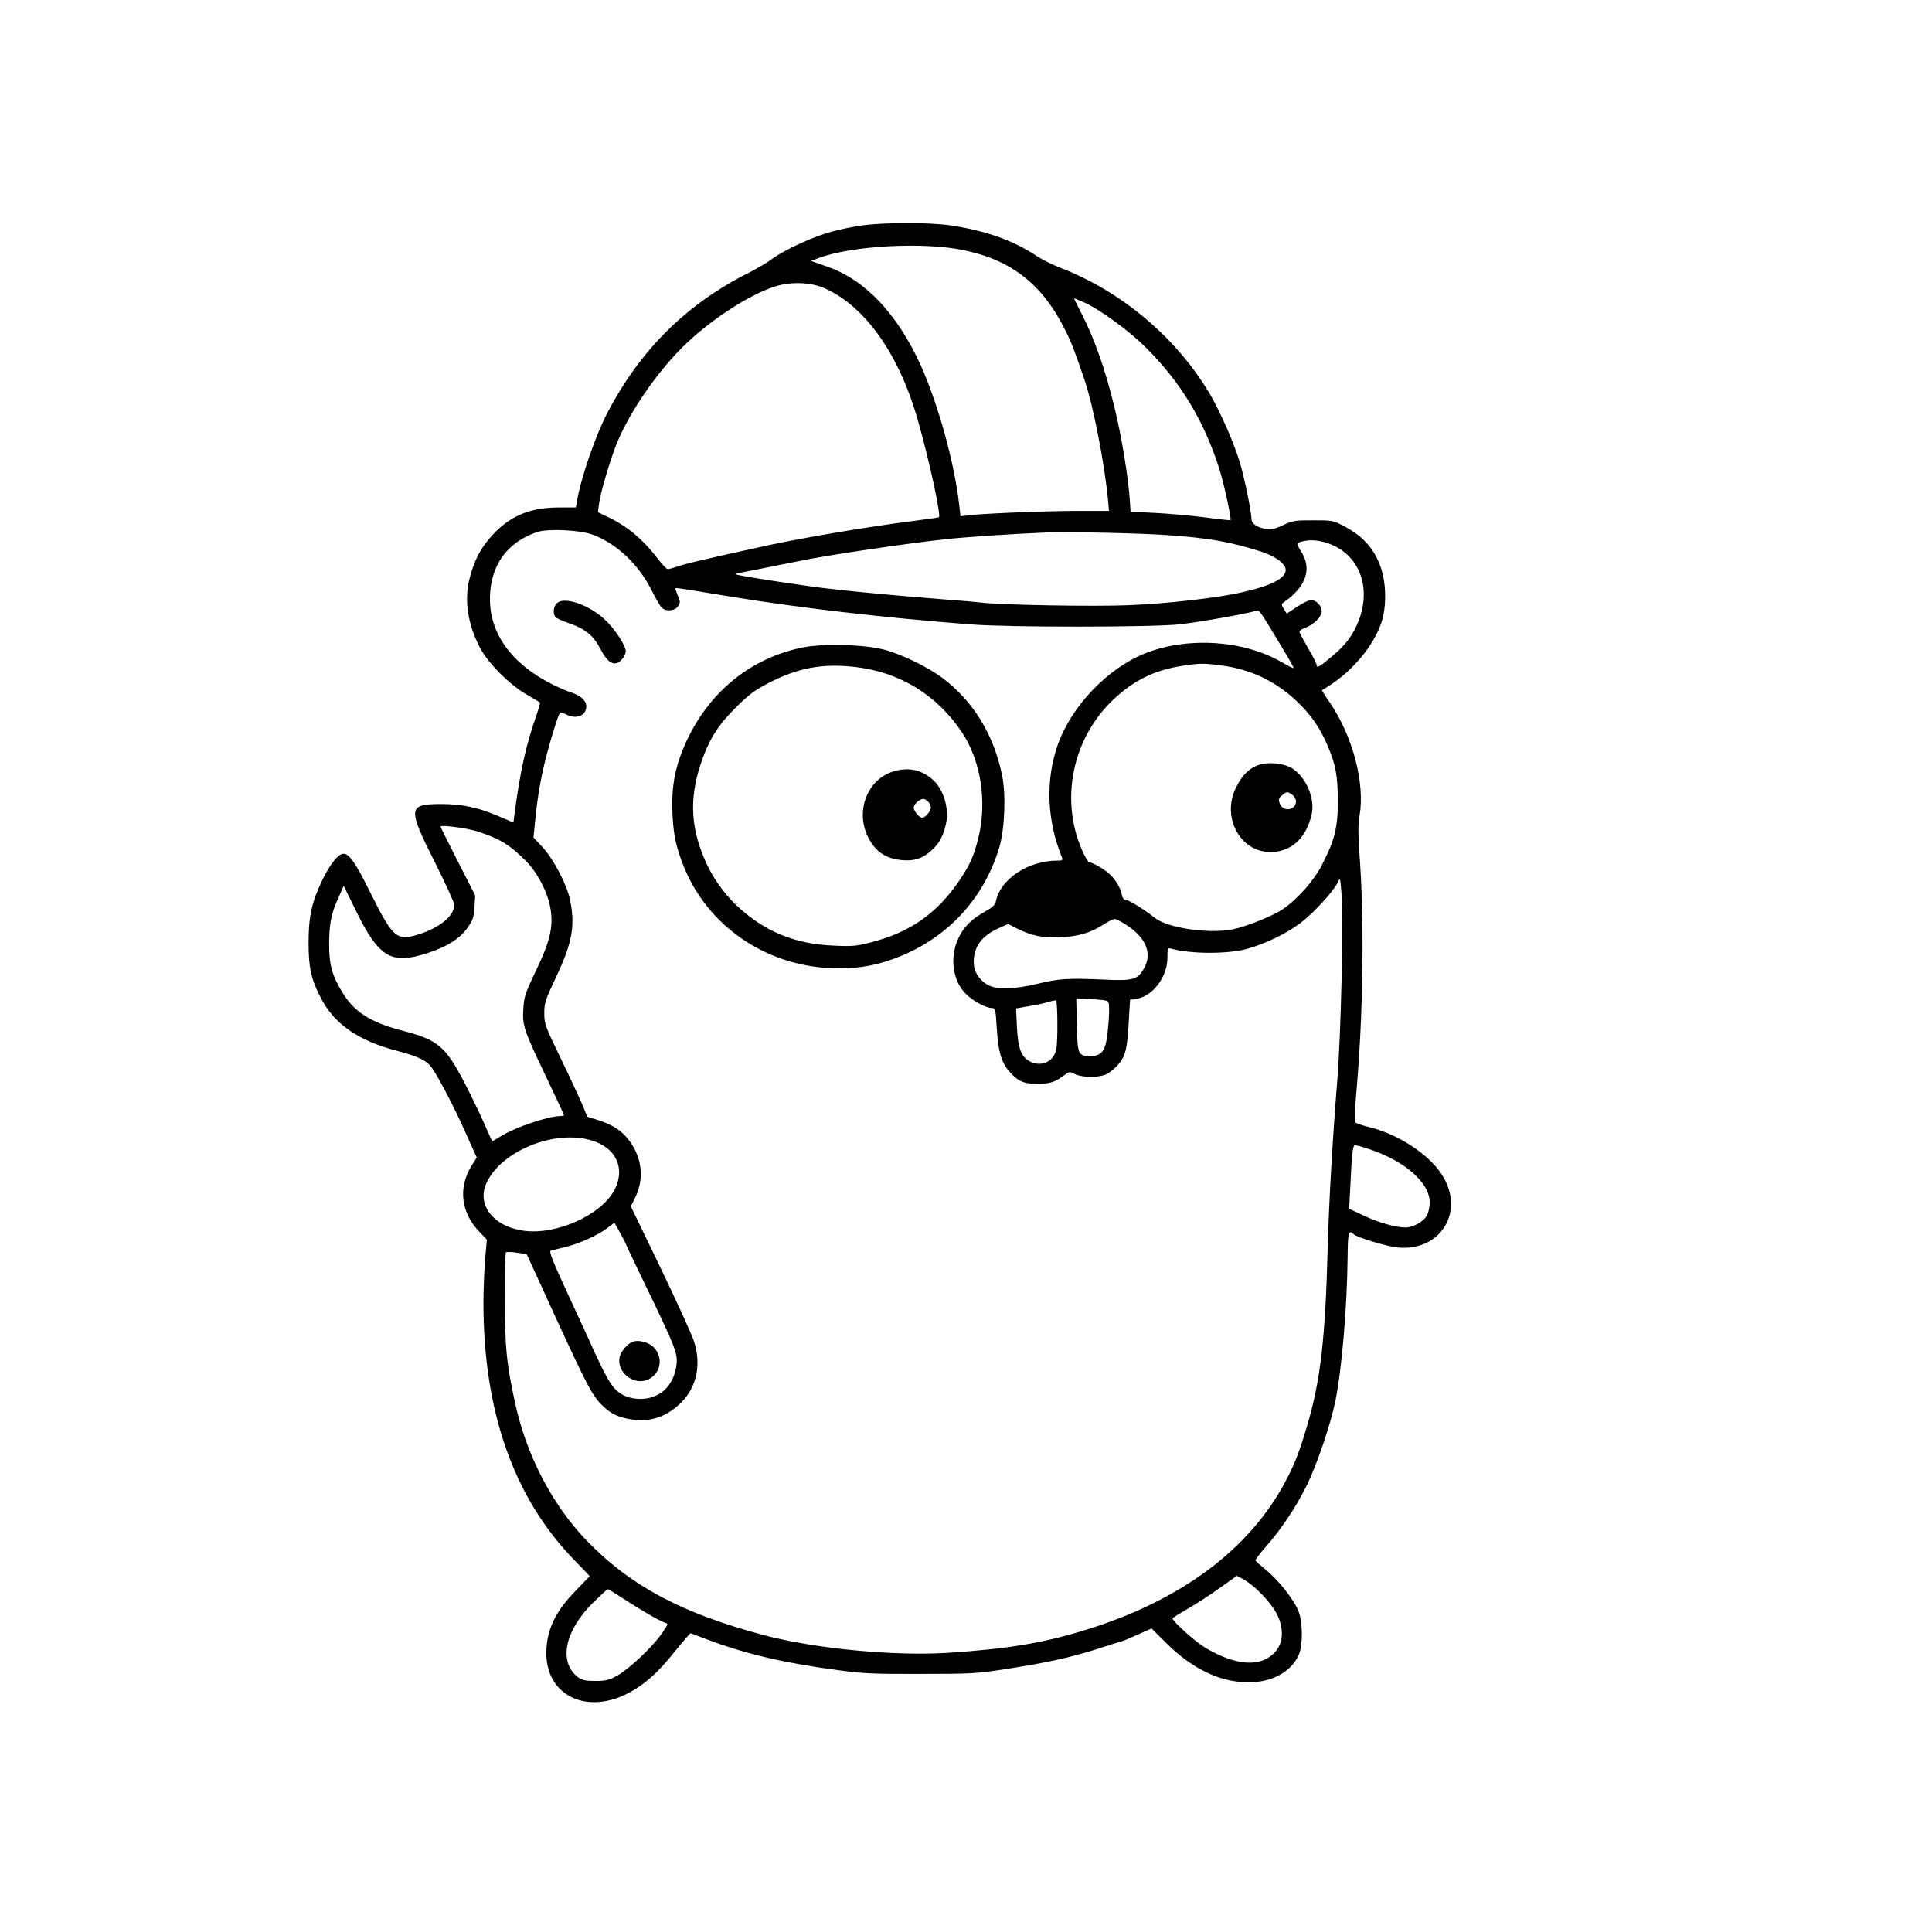 <?xml version="1.0" standalone="no"?>
<!DOCTYPE svg PUBLIC "-//W3C//DTD SVG 20010904//EN"
 "http://www.w3.org/TR/2001/REC-SVG-20010904/DTD/svg10.dtd">
<svg version="1.0" xmlns="http://www.w3.org/2000/svg"
 width="1127pt" height="1125pt" viewBox="0 0 1127 1125"
 preserveAspectRatio="xMidYMid meet">

<g transform="translate(0,1125) scale(0.1,-0.1)"
fill="#000000" stroke="none">
<path d="M5020 9934 c-52 -8 -128 -24 -168 -35 -102 -27 -276 -106 -343 -156
-31 -23 -92 -59 -135 -81 -367 -183 -637 -449 -831 -820 -70 -134 -154 -378
-177 -514 l-7 -38 -99 0 c-176 0 -297 -54 -404 -180 -58 -68 -90 -132 -117
-235 -32 -126 -11 -268 63 -407 45 -86 172 -213 268 -268 41 -24 77 -45 79
-47 3 -2 -5 -31 -17 -66 -63 -180 -97 -331 -130 -579 l-7 -56 -91 39 c-115 49
-210 69 -330 69 -195 0 -197 -22 -39 -336 63 -126 115 -239 115 -252 0 -64
-85 -134 -210 -173 -127 -39 -148 -21 -282 249 -85 171 -121 222 -154 222 -31
0 -77 -58 -124 -154 -62 -129 -80 -212 -80 -367 0 -144 15 -212 72 -321 79
-152 218 -248 442 -307 126 -33 174 -56 205 -99 40 -57 132 -233 195 -375 l67
-149 -31 -49 c-79 -129 -61 -274 48 -386 l42 -44 -10 -112 c-5 -62 -10 -177
-10 -257 0 -635 178 -1139 530 -1500 49 -51 90 -93 90 -94 0 0 -39 -41 -86
-89 -99 -103 -148 -191 -163 -298 -44 -312 250 -454 536 -258 75 52 130 106
216 214 44 55 83 99 86 98 3 -1 49 -18 101 -38 218 -82 446 -136 757 -177 145
-20 212 -23 483 -22 293 0 328 2 495 28 235 36 372 66 525 114 69 22 136 44
150 47 14 4 59 23 101 42 l76 34 89 -88 c153 -151 316 -227 479 -226 136 0
248 62 291 160 24 53 24 183 1 248 -23 66 -117 187 -192 247 -33 27 -61 52
-62 56 -1 4 27 41 63 82 88 100 170 223 234 350 60 120 141 358 170 499 38
191 68 546 71 839 1 141 6 161 35 133 18 -19 195 -72 258 -78 252 -23 394 212
257 425 -76 119 -255 236 -422 277 -36 9 -71 20 -79 25 -11 7 -10 40 4 202 39
460 45 991 15 1382 -7 105 -7 157 2 210 32 190 -41 464 -175 660 -26 37 -46
69 -44 70 2 1 17 10 33 21 157 96 294 271 324 413 18 84 14 191 -10 268 -36
116 -104 195 -221 256 -61 32 -67 33 -178 33 -106 0 -120 -2 -177 -29 -50 -23
-70 -27 -100 -21 -53 9 -83 31 -83 60 0 38 -39 228 -65 319 -34 116 -116 304
-180 412 -195 327 -514 595 -870 732 -44 17 -107 48 -140 70 -133 89 -297 147
-499 177 -129 19 -396 18 -526 -1z m600 -143 c282 -58 464 -202 597 -473 33
-66 54 -120 109 -283 52 -151 119 -500 138 -707 l5 -58 -177 0 c-181 0 -560
-15 -643 -26 l-46 -5 -7 61 c-28 249 -122 589 -225 819 -135 299 -326 501
-547 576 l-93 33 42 16 c194 73 610 96 847 47z m-806 -224 c239 -109 436 -392
544 -782 67 -237 131 -539 119 -552 -2 -2 -73 -12 -158 -23 -246 -31 -630 -96
-835 -140 -358 -78 -489 -109 -533 -125 -24 -8 -49 -15 -56 -15 -7 0 -39 35
-71 77 -73 95 -167 173 -263 220 l-73 35 7 54 c6 49 51 208 90 314 69 193 251
460 423 621 152 143 362 278 507 326 95 32 216 28 299 -10z m1503 -78 c92 -39
266 -165 367 -266 204 -202 341 -430 430 -712 25 -79 71 -290 64 -295 -1 -2
-68 5 -148 16 -80 10 -210 22 -290 26 l-145 7 -3 45 c-7 140 -49 395 -93 573
-54 220 -116 393 -188 534 -26 51 -47 93 -45 93 1 0 24 -9 51 -21z m-2862
-1357 c140 -51 270 -173 347 -327 22 -44 47 -88 56 -97 23 -27 78 -23 97 5 14
21 14 28 0 60 -8 20 -15 39 -15 43 0 7 -8 8 315 -45 395 -65 897 -124 1405
-163 228 -18 1053 -17 1220 0 107 12 356 55 441 77 28 7 16 23 162 -219 37
-61 65 -111 63 -113 -2 -2 -34 14 -72 36 -222 127 -541 148 -789 52 -222 -86
-437 -311 -516 -539 -71 -206 -62 -438 26 -654 6 -15 2 -18 -28 -18 -168 0
-330 -107 -357 -235 -4 -23 -19 -37 -65 -63 -78 -44 -120 -85 -152 -150 -57
-116 -36 -261 49 -337 44 -40 110 -74 144 -75 20 0 22 -7 28 -112 9 -142 26
-202 72 -256 50 -58 84 -74 163 -74 74 0 107 10 156 48 32 24 35 25 65 9 37
-19 125 -22 175 -5 19 6 52 32 74 56 47 53 57 93 66 265 l7 117 38 6 c95 15
180 128 180 239 0 57 1 59 23 53 114 -31 329 -32 441 -1 106 29 236 92 312
151 78 59 191 183 217 236 15 31 15 30 22 -58 13 -152 -2 -817 -24 -1094 -29
-362 -49 -719 -56 -980 -14 -532 -42 -774 -121 -1040 -48 -159 -68 -211 -123
-317 -211 -401 -614 -701 -1173 -872 -248 -76 -449 -109 -797 -132 -318 -20
-773 24 -1071 102 -483 128 -785 289 -1042 557 -197 206 -345 490 -412 792
-51 234 -61 327 -61 612 0 146 3 269 6 273 4 3 33 3 64 -2 l57 -8 85 -185
c251 -550 290 -627 342 -683 56 -60 100 -83 181 -96 112 -18 206 13 292 96 93
92 121 226 75 363 -14 41 -102 234 -196 429 l-171 354 26 53 c52 107 40 227
-32 326 -42 59 -95 95 -181 123 l-67 21 -33 80 c-19 43 -75 164 -126 269 -87
180 -92 193 -92 255 0 60 6 77 68 209 95 200 114 303 82 453 -19 90 -96 237
-161 307 l-52 56 9 90 c16 168 40 296 84 451 24 84 49 162 55 173 9 18 12 19
41 4 62 -31 119 -8 119 48 0 32 -33 62 -88 80 -20 6 -67 26 -104 44 -241 119
-372 297 -370 506 2 191 100 327 277 386 63 20 246 12 320 -15z m3350 -3 c244
-17 366 -38 547 -95 88 -28 148 -72 148 -109 0 -48 -85 -92 -255 -130 -138
-32 -433 -66 -655 -75 -207 -9 -756 1 -865 15 -22 3 -128 12 -235 20 -295 23
-609 53 -765 75 -286 41 -450 68 -435 72 8 3 65 15 125 26 61 12 175 35 255
51 158 33 625 102 840 125 124 14 397 32 595 40 123 5 544 -4 700 -15z m929
-44 c198 -60 277 -270 180 -483 -32 -71 -74 -124 -153 -188 -67 -56 -81 -63
-81 -41 0 7 -22 50 -50 97 -27 47 -50 90 -50 95 0 6 15 17 34 23 50 18 96 65
96 96 0 32 -32 66 -62 66 -13 0 -50 -18 -82 -40 l-60 -39 -17 27 c-16 26 -16
28 4 42 127 89 161 193 97 293 -21 33 -26 49 -17 52 54 18 102 18 161 0z
m-614 -716 c171 -21 318 -90 442 -207 85 -80 137 -155 182 -261 48 -111 60
-178 60 -326 0 -153 -18 -225 -92 -369 -48 -94 -143 -201 -230 -260 -55 -38
-215 -102 -291 -117 -142 -28 -382 8 -456 68 -60 48 -149 103 -166 103 -12 0
-21 10 -24 28 -9 43 -35 88 -69 120 -32 31 -102 72 -122 72 -6 0 -25 33 -43
73 -128 295 -55 648 180 873 120 114 241 174 399 199 109 17 128 17 230 4z
m-4325 -972 c128 -44 173 -72 267 -163 73 -72 135 -191 150 -289 16 -104 -4
-188 -87 -360 -60 -126 -68 -148 -72 -217 -7 -99 1 -123 132 -398 58 -121 105
-222 105 -225 0 -3 -10 -5 -22 -5 -70 -1 -256 -63 -340 -114 l-57 -34 -52 117
c-29 64 -77 163 -107 221 -114 218 -156 254 -364 308 -191 50 -284 110 -355
230 -57 96 -73 156 -73 273 0 118 12 181 54 272 l31 70 72 -147 c134 -272 205
-314 415 -246 116 37 194 87 238 152 29 42 35 61 38 118 l4 67 -101 198 c-56
109 -101 200 -101 203 0 13 163 -9 225 -31z m3787 -550 c102 -70 137 -156 96
-237 -38 -74 -65 -83 -238 -74 -211 9 -263 6 -385 -24 -138 -33 -244 -36 -295
-6 -51 30 -80 78 -80 133 1 92 50 156 153 200 l48 21 47 -24 c89 -45 157 -59
261 -53 105 5 176 27 251 76 25 16 53 30 62 30 9 1 45 -18 80 -42z m-134 -433
c19 -4 22 -10 22 -57 0 -28 -4 -90 -10 -137 -11 -100 -34 -130 -99 -130 -72 0
-76 9 -79 183 l-4 154 74 -4 c40 -2 83 -6 96 -9z m-280 -126 c1 -68 -2 -141
-7 -163 -17 -68 -85 -99 -150 -68 -54 27 -72 74 -79 203 l-5 108 70 12 c39 6
90 17 114 24 24 8 47 12 50 10 3 -2 7 -59 7 -126z m-2718 -690 c143 -42 199
-161 136 -286 -75 -148 -340 -268 -532 -241 -179 25 -277 155 -214 283 89 185
396 308 610 244z m4531 -49 c212 -69 359 -197 359 -312 0 -28 -7 -61 -17 -79
-22 -36 -80 -68 -125 -68 -57 0 -158 29 -244 70 l-84 39 6 113 c9 204 15 258
28 258 7 0 42 -9 77 -21z m-4331 -554 c0 -2 41 -89 91 -192 209 -432 216 -450
203 -528 -19 -114 -99 -185 -209 -185 -61 0 -116 22 -151 62 -29 33 -58 86
-114 207 -26 59 -78 171 -115 251 -131 282 -155 341 -142 345 7 2 43 11 81 20
82 19 195 70 251 113 l39 30 33 -59 c18 -33 33 -61 33 -64z m3696 -2030 c74
-74 111 -130 125 -190 15 -68 5 -117 -32 -160 -81 -92 -227 -84 -409 24 -57
34 -190 154 -190 171 0 3 39 27 87 55 48 27 133 82 188 122 l100 71 40 -21
c22 -12 63 -44 91 -72z m-3713 -38 c107 -70 216 -133 245 -142 22 -6 22 -7
-20 -67 -55 -78 -190 -205 -259 -243 -46 -25 -65 -30 -126 -30 -57 0 -77 4
-100 21 -117 87 -80 271 87 436 44 43 82 78 86 78 3 0 43 -24 87 -53z"/>
<path d="M3253 7735 c-23 -16 -30 -58 -15 -82 4 -7 34 -22 67 -33 111 -38 156
-75 200 -160 25 -50 55 -80 80 -80 29 0 65 40 65 72 0 33 -66 133 -123 185
-91 84 -227 132 -274 98z"/>
<path d="M4670 7471 c-329 -72 -582 -301 -703 -636 -37 -104 -51 -208 -44
-338 6 -123 22 -193 68 -307 139 -339 466 -566 845 -587 138 -7 248 8 371 52
308 110 531 345 623 655 31 107 39 305 15 420 -48 234 -168 431 -348 566 -86
64 -236 137 -337 164 -122 32 -370 38 -490 11z m315 -111 c260 -29 476 -160
624 -378 113 -167 151 -411 97 -624 -26 -104 -48 -152 -109 -243 -130 -192
-286 -302 -513 -361 -88 -23 -112 -25 -219 -20 -231 9 -407 83 -569 235 -79
76 -142 166 -186 269 -87 202 -89 382 -8 597 44 118 93 192 197 295 70 69 105
95 186 137 172 88 311 114 500 93z"/>
<path d="M5233 6756 c-186 -40 -262 -271 -142 -434 39 -53 95 -83 169 -89 72
-7 121 9 172 55 45 41 66 76 84 147 25 91 -11 214 -78 270 -62 52 -126 68
-205 51z m181 -182 c9 -8 16 -24 16 -35 0 -20 -33 -59 -50 -59 -17 0 -50 39
-50 59 0 20 34 51 57 51 6 0 19 -7 27 -16z"/>
<path d="M7336 6786 c-52 -20 -91 -59 -126 -130 -86 -172 24 -377 202 -376
119 1 204 77 238 213 24 92 -27 218 -109 273 -50 33 -145 42 -205 20z m202
-172 c12 -8 22 -26 22 -38 0 -54 -77 -64 -95 -12 -8 24 -6 31 14 47 28 23 31
23 59 3z"/>
<path d="M3690 3423 c-32 -12 -70 -58 -76 -91 -17 -89 86 -167 168 -128 74 35
89 130 30 188 -29 29 -89 45 -122 31z"/>
</g>
</svg>
